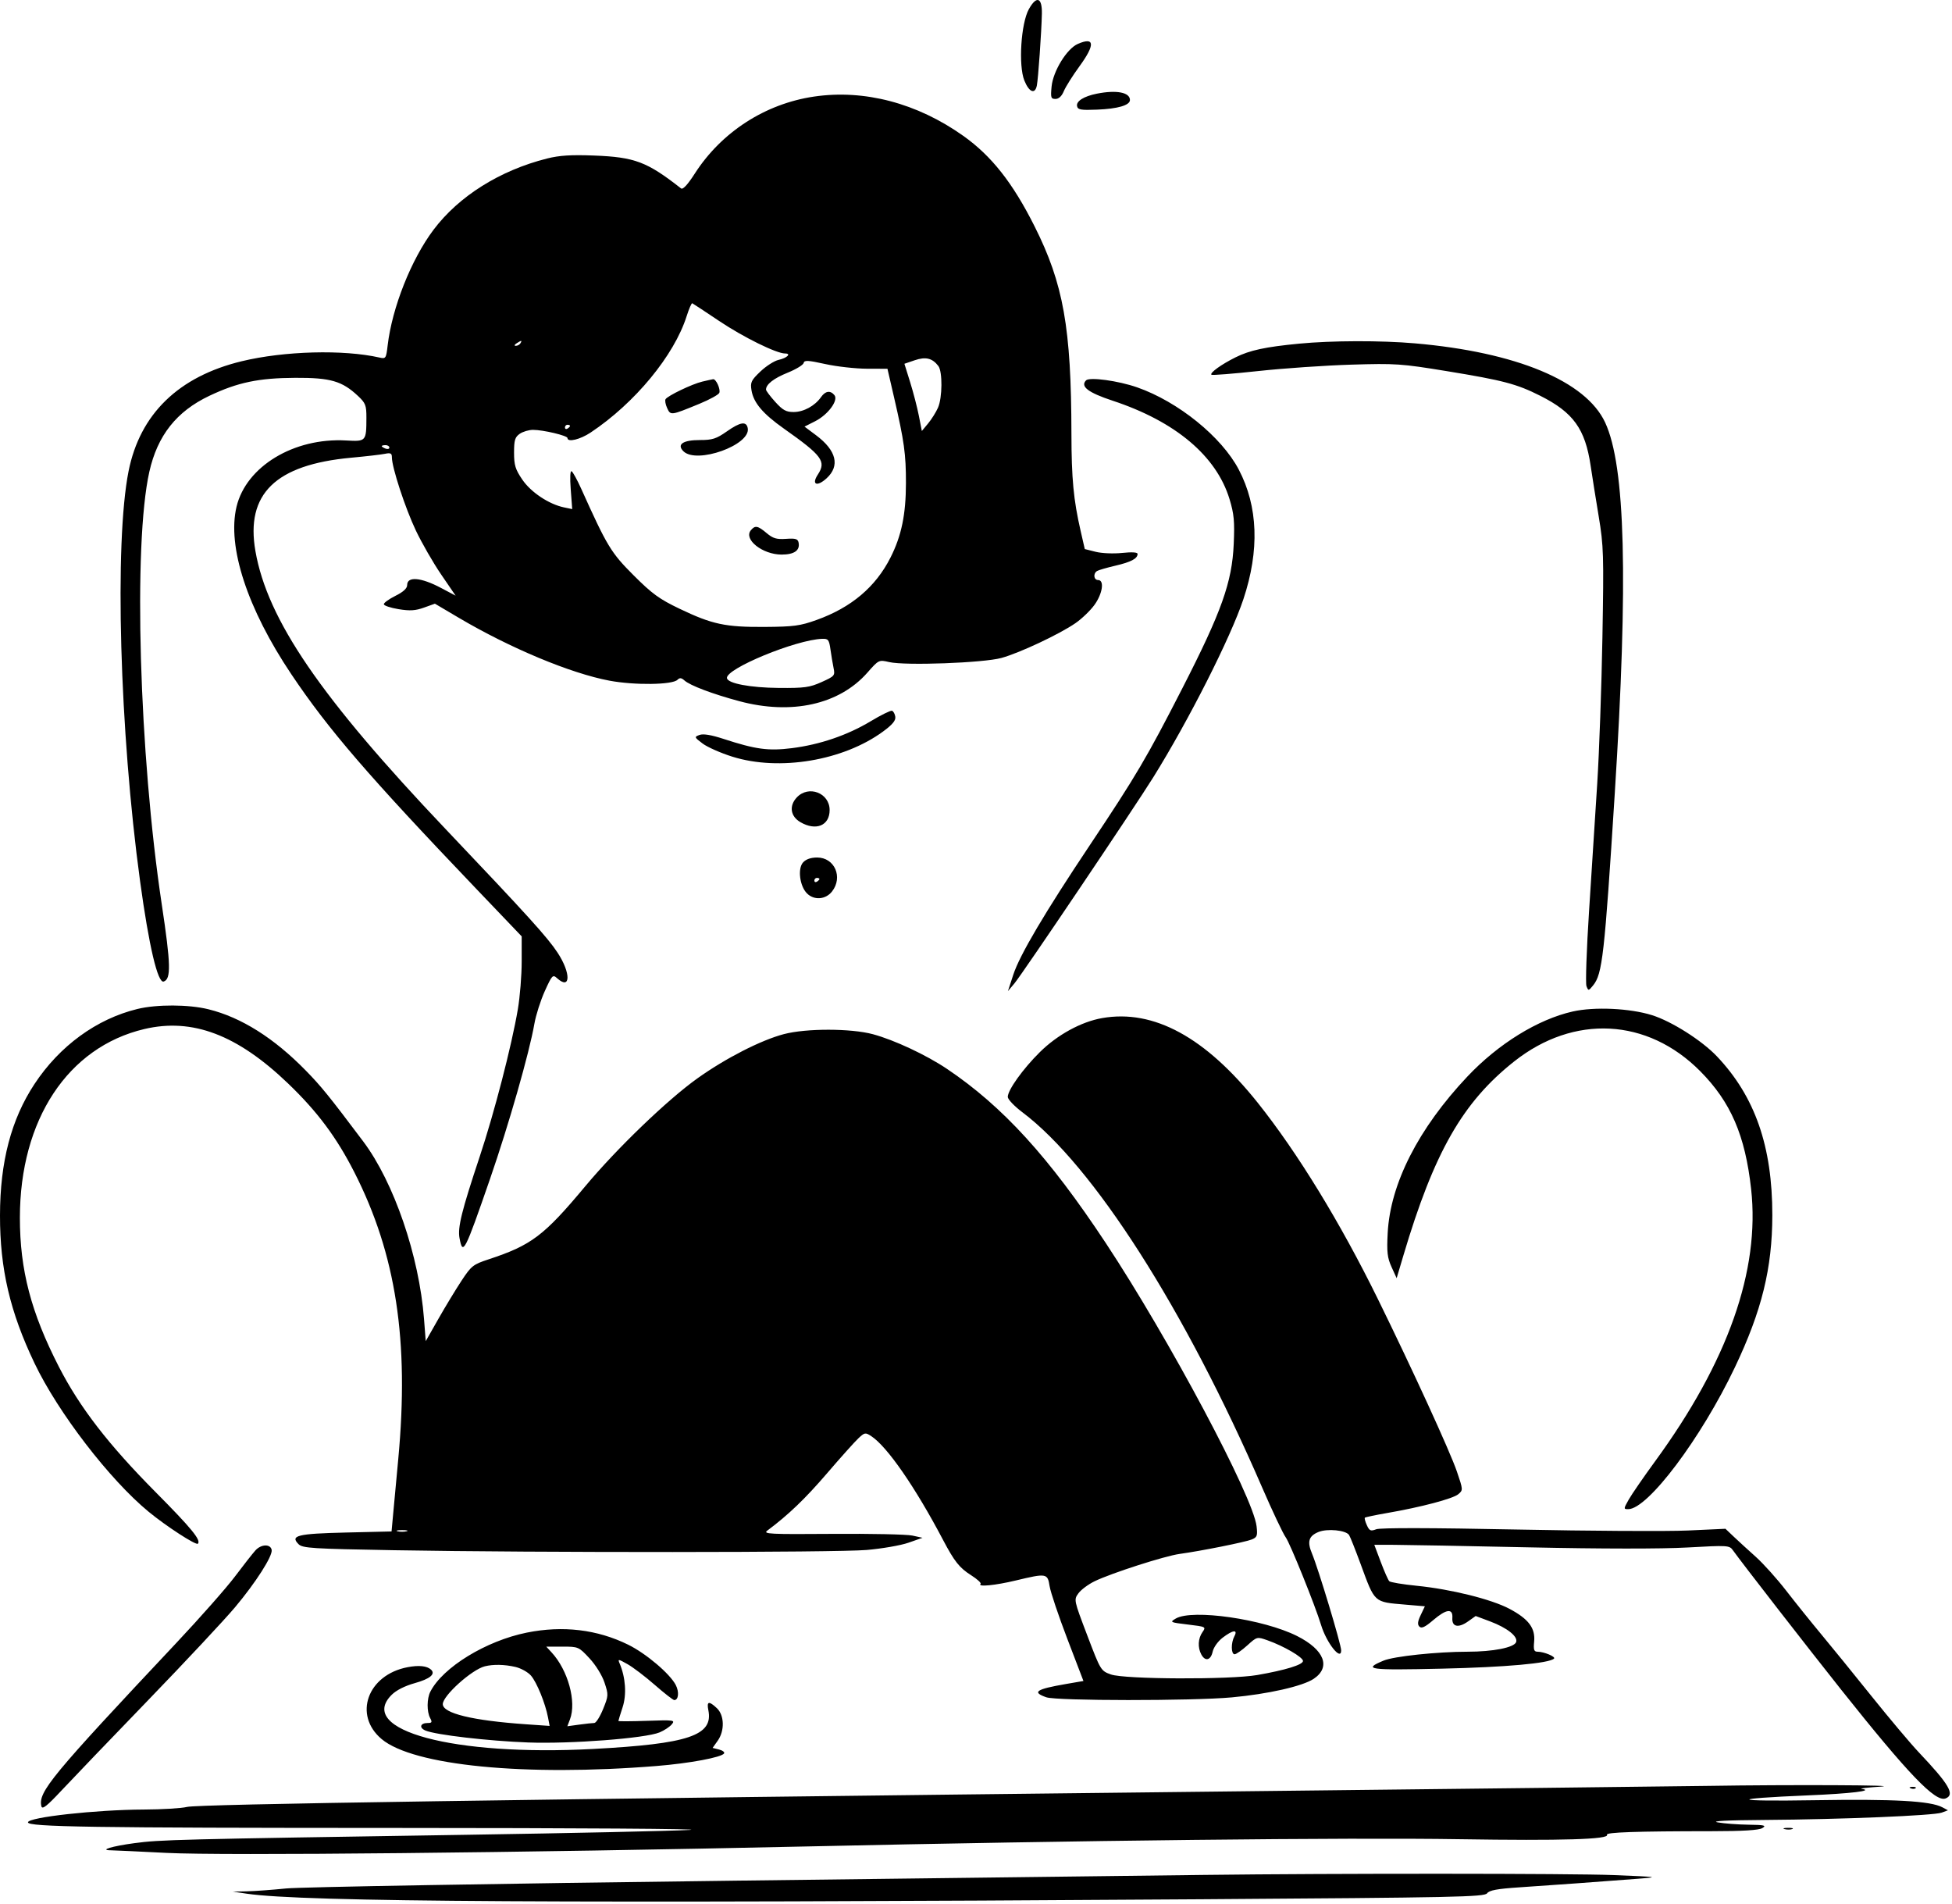 <svg width="767" height="748" viewBox="0 0 767 748" fill="none" xmlns="http://www.w3.org/2000/svg">
<path fill-rule="evenodd" clip-rule="evenodd" d="M404.279 3.585C401.171 9.146 400.116 25.713 402.493 31.619C404.354 36.242 406.681 37.19 407.405 33.619C407.943 30.962 409.236 12.516 409.384 5.389C409.517 -1.032 407.297 -1.817 404.279 3.585ZM423.487 17.264C419.193 19.143 413.782 27.948 413.2 34.005C412.781 38.362 412.941 38.869 414.738 38.869C416.037 38.869 417.195 37.781 418.022 35.784C418.725 34.087 421.489 29.7 424.165 26.034C430.39 17.505 430.147 14.351 423.487 17.264ZM430.987 36.799C425.877 37.821 422.814 39.745 423.208 41.686C423.498 43.115 424.675 43.325 431.018 43.074C439.221 42.751 443.987 41.358 443.987 39.283C443.987 36.277 438.674 35.262 430.987 36.799ZM319.857 37.94C300.718 40.752 283.519 51.842 273.047 68.123C270.172 72.593 268.328 74.584 267.595 74.01C254.239 63.542 249.415 61.719 233.454 61.105C224.392 60.756 219.825 61.044 214.954 62.271C196.396 66.946 180.261 77.078 170.324 90.298C161.563 101.952 154.074 120.843 152.32 135.707C151.716 140.833 151.587 141.022 149.089 140.457C134.936 137.254 111.701 137.875 95.011 141.901C70.181 147.893 55 162.632 50.52 185.099C44.919 213.179 47.005 287.339 55.051 346.243C58.523 371.656 61.988 386.369 64.319 385.592C67.264 384.61 67.123 378.904 63.573 355.369C54.66 296.275 52.284 213.911 58.67 185.369C61.867 171.08 69.348 161.615 82.292 155.482C93.401 150.218 101.617 148.498 115.987 148.429C129.905 148.362 134.414 149.671 140.737 155.616C143.623 158.329 143.985 159.271 143.973 164.02C143.949 173.408 143.881 173.485 135.973 173.038C115.496 171.881 96.742 183.218 92.944 199.049C89.188 214.705 97.157 239.071 114.469 264.869C129.068 286.624 144.749 304.813 187.237 349.274L204.987 367.848V377.728C204.987 383.161 204.308 391.603 203.478 396.488C201.043 410.812 194.227 437.14 188.492 454.369C181.373 475.756 179.774 482.215 180.561 486.409C181.861 493.341 182.567 491.969 192.531 463.176C199.926 441.802 207.995 413.595 209.976 402.188C210.567 398.788 212.411 393.004 214.075 389.334C216.916 383.07 217.209 382.76 218.873 384.265C224.246 389.129 224.404 382.335 219.105 374.274C215.136 368.236 207.412 359.711 175.106 325.713C125.958 273.992 105.073 243.477 100.365 216.508C96.443 194.042 108.233 182.542 137.987 179.812C143.762 179.282 149.725 178.592 151.237 178.279C153.498 177.811 153.987 178.06 153.987 179.678C153.987 183.624 159.218 199.595 163.384 208.369C165.735 213.319 170.217 221.113 173.344 225.689L179.03 234.009L173.258 230.954C165.41 226.8 159.987 226.338 159.987 229.822C159.987 231.145 158.497 232.518 155.366 234.08C152.825 235.347 150.778 236.831 150.817 237.377C150.857 237.922 153.457 238.79 156.595 239.305C161.057 240.036 163.237 239.904 166.594 238.697L170.886 237.153L180.187 242.648C200.412 254.597 224.23 264.539 239.487 267.401C249.325 269.246 264.199 269.057 266.195 267.061C267.081 266.175 267.734 266.233 268.923 267.304C271.135 269.294 279.971 272.633 290.487 275.452C311.027 280.957 329.756 276.795 340.797 264.271C345.287 259.179 345.329 259.159 349.398 260.097C355.729 261.556 386.376 260.429 393.487 258.475C400.613 256.517 416.199 249.195 422.568 244.813C425.061 243.098 428.425 239.866 430.044 237.632C433.227 233.238 434.021 227.869 431.487 227.869C429.763 227.869 429.458 225.314 431.064 224.321C431.657 223.955 434.89 223.014 438.25 222.231C444.455 220.783 446.987 219.442 446.987 217.604C446.987 216.953 444.788 216.814 440.904 217.22C437.512 217.574 432.923 217.378 430.533 216.776L426.245 215.697L424.604 208.533C421.817 196.373 421.028 188.019 420.998 170.369C420.928 128.736 417.857 111.479 406.493 88.869C397.903 71.777 389.594 61.242 378.487 53.362C360.355 40.497 339.605 35.039 319.857 37.94ZM282.521 126.06C292.059 132.455 305.062 138.869 308.491 138.869C311.073 138.869 309.251 140.652 305.922 141.383C304.248 141.751 301.043 143.799 298.798 145.934C295.152 149.403 294.777 150.19 295.286 153.323C296.078 158.202 299.737 162.531 308.004 168.369C323.1 179.028 324.744 181.258 321.338 186.456C318.754 190.4 321.007 191.357 324.776 187.914C330.144 183.011 328.674 176.978 320.651 170.982L316.118 167.596L320.294 165.482C325.365 162.917 329.547 157.248 327.864 155.221C326.243 153.267 324.319 153.556 322.599 156.013C320.192 159.449 315.771 161.855 311.853 161.862C308.878 161.868 307.564 161.143 304.603 157.866C302.614 155.665 300.987 153.501 300.987 153.057C300.987 150.989 303.993 148.639 309.487 146.413C312.787 145.076 315.618 143.358 315.778 142.595C316.02 141.439 317.431 141.508 324.278 143.015C328.793 144.008 336.136 144.832 340.596 144.845L348.706 144.869L351.306 156.119C355.298 173.387 355.988 178.372 355.972 189.803C355.955 202.121 354.222 210.479 349.918 219.006C344.082 230.566 334.516 238.651 320.885 243.542C314.39 245.872 311.899 246.207 300.487 246.283C285.008 246.385 279.851 245.286 267.036 239.152C259.062 235.336 256.235 233.279 248.952 225.996C240.07 217.115 238.573 214.641 228.395 192.041C226.828 188.561 225.124 185.454 224.61 185.136C224.042 184.785 223.904 187.588 224.259 192.277L224.842 199.996L221.665 199.338C215.703 198.103 208.62 193.397 205.237 188.422C202.488 184.38 201.987 182.743 201.987 177.813C201.987 172.921 202.345 171.732 204.21 170.426C205.432 169.57 207.781 168.869 209.43 168.869C213.474 168.869 222.987 171.134 222.987 172.096C222.987 173.855 227.939 172.673 232.066 169.929C249.468 158.355 264.903 139.651 269.807 124.195C270.731 121.283 271.725 119.005 272.015 119.134C272.305 119.263 277.033 122.38 282.521 126.06ZM204.487 134.869C204.147 135.419 203.333 135.862 202.678 135.854C201.962 135.844 202.086 135.451 202.987 134.869C204.908 133.627 205.254 133.627 204.487 134.869ZM510.487 135.001C497.224 136.272 491.076 137.594 485.487 140.376C479.863 143.175 475.271 146.487 476.002 147.217C476.269 147.483 484.587 146.825 494.487 145.755C504.387 144.684 520.812 143.557 530.987 143.25C548.402 142.724 550.601 142.873 568.487 145.799C590.684 149.431 595.954 150.82 605.202 155.477C618.215 162.031 622.875 168.5 625.013 182.978C625.613 187.043 627.038 195.994 628.181 202.869C630.107 214.461 630.213 217.91 629.641 250.369C629.302 269.619 628.382 295.494 627.596 307.869C626.811 320.244 625.367 342.76 624.388 357.904C623.409 373.048 622.952 386.323 623.372 387.404C624.114 389.313 624.188 389.305 625.981 387.108C629.63 382.635 630.445 375.421 634.48 311.869C639.827 227.638 638.671 183.02 630.697 165.946C623.112 149.703 595.775 138.337 555.987 134.884C542.607 133.723 523.314 133.773 510.487 135.001ZM368.705 143.782C370.379 145.963 370.296 156.231 368.572 160.151C367.794 161.921 366.046 164.706 364.689 166.341L362.221 169.313L361.05 163.341C360.405 160.056 358.864 154.115 357.624 150.139L355.369 142.908L359.428 141.524C363.737 140.054 366.327 140.685 368.705 143.782ZM275.93 149.914C271.945 150.859 262.361 155.455 261.513 156.827C261.21 157.318 261.492 158.884 262.141 160.308C263.49 163.268 263.564 163.258 274.817 158.63C278.848 156.972 282.371 155.033 282.644 154.321C283.193 152.889 281.332 148.811 280.202 148.969C279.809 149.025 277.886 149.45 275.93 149.914ZM426.737 149.43C424.406 151.831 427.555 154.232 437.221 157.423C461.867 165.56 477.968 179.121 483.12 196.08C484.889 201.904 485.16 204.8 484.769 213.709C484.108 228.753 480.008 240.265 464.59 270.369C450.629 297.63 446.387 304.822 428.252 331.975C410.514 358.534 400.691 375.151 398.167 382.869L396.041 389.369L398.566 386.369C401.706 382.639 445.516 317.626 453.149 305.369C467.09 282.985 483.543 250.476 488.569 235.385C494.957 216.199 494.342 198.965 486.751 184.472C480.014 171.609 462.915 157.782 446.793 152.159C439.351 149.564 428.094 148.032 426.737 149.43ZM285.624 169.46C281.455 172.382 279.938 172.869 274.996 172.869C268.357 172.869 265.839 174.578 268.524 177.263C273.716 182.455 295.084 174.801 293.813 168.205C293.271 165.389 290.915 165.75 285.624 169.46ZM223.987 167.31C223.987 167.553 223.537 168.029 222.987 168.369C222.437 168.709 221.987 168.51 221.987 167.928C221.987 167.346 222.437 166.869 222.987 166.869C223.537 166.869 223.987 167.067 223.987 167.31ZM152.987 175.838C152.987 176.37 152.312 176.547 151.487 176.231C150.662 175.914 149.987 175.478 149.987 175.262C149.987 175.046 150.662 174.869 151.487 174.869C152.312 174.869 152.987 175.305 152.987 175.838ZM295.04 208.305C292.066 211.889 299.606 217.859 307.115 217.865C312.075 217.869 314.406 216.23 313.792 213.167C313.496 211.692 312.61 211.426 308.865 211.686C305.145 211.944 303.735 211.528 301.249 209.436C297.75 206.491 296.703 206.301 295.04 208.305ZM326.312 255.119C326.64 257.456 327.193 260.758 327.54 262.456C328.144 265.407 327.936 265.649 322.829 267.945C318.13 270.058 316.103 270.335 305.987 270.251C294.805 270.157 285.967 268.488 285.639 266.407C285.057 262.722 312.764 251.294 323.101 250.955C325.435 250.878 325.779 251.325 326.312 255.119ZM342.086 283.355C332.967 288.838 322.128 292.534 311.118 293.913C301.887 295.069 296.913 294.394 284.273 290.268C279.438 288.689 276.327 288.177 274.862 288.719C272.745 289.503 272.785 289.612 276.081 292.097C277.954 293.51 283.223 295.836 287.789 297.267C306.221 303.044 331.365 298.836 347.002 287.358C350.686 284.654 352.01 283.054 351.79 281.573C351.623 280.447 351.037 279.386 350.487 279.215C349.937 279.044 346.156 280.907 342.086 283.355ZM313.085 313.265C309.979 316.571 310.574 320.688 314.487 322.972C320.623 326.553 325.987 324.341 325.987 318.229C325.987 311.502 317.727 308.324 313.085 313.265ZM315.544 338.807C313.354 341.226 314.23 348.112 317.093 350.975C319.874 353.756 324.413 353.414 326.914 350.234C331.338 344.611 327.952 336.869 321.069 336.869C318.608 336.869 316.688 337.542 315.544 338.807ZM321.987 345.31C321.987 345.553 321.537 346.029 320.987 346.369C320.437 346.709 319.987 346.51 319.987 345.928C319.987 345.346 320.437 344.869 320.987 344.869C321.537 344.869 321.987 345.067 321.987 345.31ZM53.987 396.376C37.95 400.285 23.433 410.871 13.541 425.869C4.399 439.73 0.021 456.418 8.34903e-05 477.488C-0.021 498.489 3.918 515.342 13.57 535.55C22.806 554.889 43.061 581.248 58.383 593.869C65.304 599.57 77.017 607.172 77.75 606.439C79.101 605.088 75.238 600.371 61.186 586.213C42.608 567.496 31.355 552.926 23.165 536.986C12.199 515.643 7.806 498.867 7.814 478.369C7.829 439.883 26.673 411.334 56.737 404.25C75.585 399.808 93.242 406.495 113.185 425.626C124.702 436.674 132.234 446.762 139.241 460.526C155.638 492.736 160.828 526.659 156.483 573.242C155.655 582.112 154.726 592.126 154.416 595.497L153.854 601.624L135.92 602.047C116.86 602.497 113.914 603.222 117.314 606.626C118.879 608.193 122.655 608.432 154.771 608.995C211.303 609.987 328.406 609.928 340.487 608.903C346.537 608.389 353.962 607.101 356.987 606.041L362.487 604.113L358.487 603.241C356.287 602.762 342.112 602.463 326.987 602.579C302.416 602.766 299.7 602.63 301.487 601.297C309.783 595.111 316.382 588.788 324.897 578.869C330.326 572.544 335.926 566.294 337.341 564.98C339.773 562.72 340.046 562.678 342.363 564.196C348.603 568.284 359.605 584.184 370.507 604.869C375.043 613.475 376.973 615.904 381.614 618.847C383.99 620.354 385.647 621.876 385.294 622.228C384.014 623.509 391.053 622.823 399.174 620.876C411.234 617.985 411.632 618.052 412.424 623.119C412.79 625.456 415.93 634.794 419.403 643.869L425.718 660.369L418.848 661.553C407.07 663.583 405.343 664.752 411.136 666.771C415.239 668.201 468.467 668.23 483.987 666.81C498.256 665.505 511.868 662.421 516.2 659.512C523.036 654.922 520.403 648.127 509.694 642.721C496.471 636.046 468.481 632.012 461.987 635.844C459.572 637.27 459.734 637.349 466.728 638.188C473.856 639.043 473.946 639.09 472.478 641.185C470.739 643.668 470.555 647.194 472.022 649.935C473.558 652.805 475.738 652.279 476.49 648.857C476.863 647.155 478.569 644.764 480.413 643.357C484.441 640.285 486.502 640.038 485.022 642.803C483.642 645.382 483.702 649.869 485.116 649.869C485.737 649.869 487.972 648.309 490.083 646.402C493.917 642.937 493.924 642.936 498.048 644.391C504.419 646.638 511.987 651.041 511.987 652.5C511.987 653.987 505.092 656.106 493.987 658.032C483.243 659.894 441.874 659.727 436.5 657.799C432.549 656.382 432.464 656.241 427.205 642.418C421.919 628.527 421.905 628.456 423.751 625.918C424.771 624.516 427.637 622.385 430.12 621.182C436.701 617.994 457.675 611.251 463.487 610.455C471.89 609.304 489.346 605.809 491.863 604.774C493.963 603.911 494.182 603.307 493.748 599.583C492.395 587.965 459.331 525.886 434.478 488.298C412.156 454.538 394.029 434.663 372.106 419.91C363.989 414.448 351.342 408.53 342.987 406.285C334.358 403.965 316.837 403.942 308.055 406.239C299.046 408.595 285.16 415.693 274.037 423.628C262.246 432.038 242.394 451.135 229.953 466.033C213.701 485.496 208.833 489.174 191.978 494.727C185.893 496.732 185.201 497.278 181.347 503.12C179.08 506.557 174.987 513.306 172.253 518.118L167.282 526.866L166.614 518.173C164.71 493.403 154.786 464.444 142.692 448.369C129.226 430.469 126.243 426.789 120.149 420.556C107.644 407.768 94.786 399.673 81.923 396.492C74.125 394.564 61.636 394.512 53.987 396.376ZM617.987 397.357C604.281 400.442 588.708 410.061 576.544 422.956C557.331 443.323 546.278 465.025 545.266 484.369C544.872 491.901 545.121 494.084 546.79 497.752L548.785 502.134L551.424 493.252C563.481 452.658 574.717 432.986 595.004 416.95C618.448 398.419 647.329 399.931 668.031 420.774C680.064 432.889 685.733 445.998 688.071 467.119C691.605 499.036 678.944 534.925 650.343 574.061C645.798 580.281 641.13 587.057 639.969 589.119C637.925 592.751 637.919 592.869 639.779 592.869C647.474 592.869 668.416 565.029 681.682 537.162C692.266 514.932 696.383 498.207 696.4 477.369C696.423 450.352 689.581 430.739 674.639 414.994C668.715 408.751 656.838 401.217 649.11 398.799C640.423 396.081 626.517 395.437 617.987 397.357ZM433.081 399.95C424.841 401.394 415.494 406.499 408.587 413.327C401.938 419.902 395.987 428.211 395.987 430.92C395.987 431.86 398.574 434.576 401.737 436.956C429.567 457.9 465.501 514.13 495.943 584.369C499.995 593.719 504.16 602.521 505.197 603.929C506.888 606.226 516.807 630.813 519.091 638.369C521.212 645.39 526.987 652.689 526.987 648.349C526.987 646.002 518.038 616.319 515.496 610.236C513.566 605.617 514.23 603.425 518.039 601.847C521.547 600.394 528.904 601.124 530.104 603.043C530.56 603.772 532.587 608.869 534.608 614.369C540.291 629.831 539.709 629.301 552.183 630.37L559.878 631.029L558.243 634.459C557.032 636.998 556.899 638.181 557.731 639.013C558.564 639.846 559.958 639.194 563.101 636.503C568.302 632.051 570.943 631.729 570.675 635.58C570.429 639.129 573.025 639.69 576.906 636.927L579.836 634.84L585.461 636.945C592.235 639.48 596.563 642.925 595.723 645.114C594.907 647.241 586.655 648.869 576.688 648.87C564.704 648.871 547.71 650.669 543.651 652.365C535.303 655.853 537.711 656.185 566.587 655.526C591.624 654.955 608.773 653.416 610.614 651.576C611.364 650.826 606.688 648.869 604.145 648.869C602.755 648.869 602.505 648.127 602.811 644.915C603.319 639.592 600.655 636.037 593.172 632.048C586.071 628.264 570.161 624.309 556.586 622.954C551.14 622.411 546.324 621.606 545.885 621.167C545.445 620.727 543.942 617.33 542.544 613.618L540.004 606.869L547.746 606.882C552.003 606.89 575.962 607.335 600.987 607.871C629.215 608.476 652.75 608.497 662.987 607.925C678.905 607.036 679.537 607.074 680.906 609.007C684.092 613.505 710.502 647.511 723.455 663.794C749.883 697.013 760.473 708.048 764.46 706.518C768.273 705.054 765.951 701.051 753.935 688.369C750.809 685.069 742.473 675.169 735.412 666.369C728.351 657.569 719.388 646.544 715.494 641.869C711.6 637.194 705.452 629.544 701.833 624.869C698.213 620.194 692.83 614.206 689.869 611.562C686.909 608.917 683.023 605.363 681.234 603.663L677.982 600.573L663.234 601.251C655.123 601.625 624.818 601.451 595.889 600.866C562.172 600.184 542.385 600.147 540.767 600.763C538.575 601.596 538.088 601.385 537.077 599.167C536.436 597.761 536.088 596.434 536.304 596.219C536.52 596.003 540.474 595.173 545.091 594.374C558.393 592.072 570.897 588.768 573.004 586.997C574.916 585.392 574.908 585.268 572.449 578.059C569.776 570.222 555.035 538.052 541.433 510.369C526.619 480.218 509.851 452.828 494.196 433.207C473.667 407.477 453.318 396.404 433.081 399.95ZM159.737 601.558C158.775 601.81 157.199 601.81 156.237 601.558C155.275 601.307 156.062 601.101 157.987 601.101C159.912 601.101 160.699 601.307 159.737 601.558ZM100.356 609.077C99.224 610.338 95.591 614.969 92.282 619.369C88.972 623.769 78.665 635.45 69.376 645.326C20.11 697.708 14.891 704.025 16.272 709.611C16.605 710.958 18.433 709.522 24.097 703.464C28.161 699.116 43.488 683.141 58.156 667.964C72.824 652.787 88.205 636.345 92.336 631.427C100.518 621.685 107.19 611.241 106.747 608.869C106.296 606.458 102.6 606.578 100.356 609.077ZM206.987 641.366C190.983 644.588 173.996 654.986 169.104 664.553C167.703 667.293 167.663 672.395 169.022 674.935C169.883 676.544 169.725 676.869 168.081 676.869C165.118 676.869 164.555 678.725 167.181 679.836C171.207 681.538 191.955 683.95 207.487 684.522C224.244 685.139 253.61 682.89 259.176 680.563C260.997 679.802 263.149 678.381 263.958 677.406C265.353 675.723 264.858 675.652 254.208 676.017C248.036 676.228 242.987 676.253 242.987 676.073C242.987 675.892 243.729 673.477 244.636 670.704C246.277 665.685 245.824 659.009 243.463 653.461C242.705 651.677 242.908 651.697 246.569 653.756C248.724 654.968 253.55 658.64 257.295 661.915C261.039 665.189 264.478 667.869 264.938 667.869C266.616 667.869 266.936 664.671 265.53 661.951C263.236 657.516 253.86 649.573 246.835 646.115C234.658 640.12 221.162 638.512 206.987 641.366ZM231.614 651.451C234.076 654.095 236.578 658.133 237.53 660.999C239.125 665.802 239.107 666.146 236.967 671.417C235.75 674.416 234.195 676.869 233.51 676.869C232.826 676.869 230.166 677.157 227.598 677.509L222.93 678.149L223.959 675.444C226.597 668.505 223.187 656.103 216.721 649.119L214.638 646.869H220.993C227.253 646.869 227.41 646.937 231.614 651.451ZM160.073 654.966C144.4 658.002 138.74 673.752 149.935 683.172C162.359 693.626 206.292 697.932 257.987 693.764C270.957 692.718 283.56 690.37 284.517 688.821C284.82 688.33 283.929 687.642 282.536 687.292L280.002 686.656L281.995 683.858C284.801 679.917 284.648 673.839 281.673 671.043C278.525 668.087 277.625 668.311 278.338 671.874C280.322 681.793 270.551 685.072 233.058 687.072C178.259 689.995 139.978 679.724 153.875 665.828C155.687 664.015 159.078 662.296 162.98 661.211C168.953 659.55 171.242 657.654 169.37 655.914C167.769 654.426 164.55 654.098 160.073 654.966ZM202.487 654.841C204.687 655.349 207.459 656.891 208.647 658.268C210.931 660.914 214.275 669.13 215.334 674.693L215.967 678.018L206.727 677.378C185.711 675.922 173.987 673.087 173.987 669.46C173.987 666.143 185.366 655.902 190.492 654.606C193.781 653.774 198.247 653.861 202.487 654.841ZM671.487 701.573C662.687 701.715 573.137 702.753 472.487 703.88C198.511 706.946 77.971 708.748 73.487 709.844C71.287 710.381 63.637 710.844 56.487 710.871C37.704 710.943 10.987 713.898 10.987 715.904C10.987 717.699 35.742 718.076 155.487 718.102C226.437 718.118 278.412 718.47 270.987 718.884C263.562 719.299 224.412 720.151 183.987 720.779C68.619 722.569 63.061 722.709 52.815 724.077C44.046 725.249 38.774 726.848 43.57 726.883C44.624 726.89 54.482 727.35 65.475 727.905C87.874 729.034 204.646 727.857 316.987 725.37C424.413 722.991 529.118 721.829 573.487 722.524C613.716 723.154 632.549 722.587 631.431 720.779C630.83 719.806 642.947 719.392 672.487 719.378C684.874 719.372 691.111 718.989 692.487 718.149C694.181 717.116 693.34 716.914 686.987 716.825C682.862 716.768 677.462 716.36 674.987 715.92C672.036 715.395 678.405 715.063 693.487 714.956C723.562 714.744 759.84 713.244 762.95 712.085L765.413 711.167L763.217 709.992C758.544 707.491 744.279 706.7 712.987 707.207C680.02 707.741 678.569 706.633 710.487 705.3C727.31 704.598 736.61 703.474 731.487 702.764C730.387 702.611 733.762 702.208 738.987 701.869C748.334 701.262 703.031 701.063 671.487 701.573ZM750.8 702.552C751.521 702.841 752.384 702.805 752.716 702.473C753.048 702.141 752.458 701.905 751.404 701.948C750.239 701.996 750.002 702.233 750.8 702.552ZM701.256 718.562C702.229 718.816 703.579 718.799 704.256 718.525C704.933 718.251 704.137 718.044 702.487 718.064C700.837 718.084 700.283 718.308 701.256 718.562ZM472.987 736.552C462.812 736.679 379.787 737.699 288.487 738.819C197.187 739.938 117.987 741.31 112.487 741.867C106.987 742.425 100.012 742.934 96.987 742.999L91.487 743.119L96.987 743.934C119.018 747.199 221.598 747.794 472.318 746.112C571.83 745.445 583.268 745.207 584.318 743.782C585.203 742.581 588.285 742.01 596.987 741.434C609.458 740.608 629.194 739.18 643.487 738.069C652.168 737.394 651.834 737.342 634.077 736.619C617.796 735.956 523.877 735.917 472.987 736.552Z" fill="black"/>
</svg>
